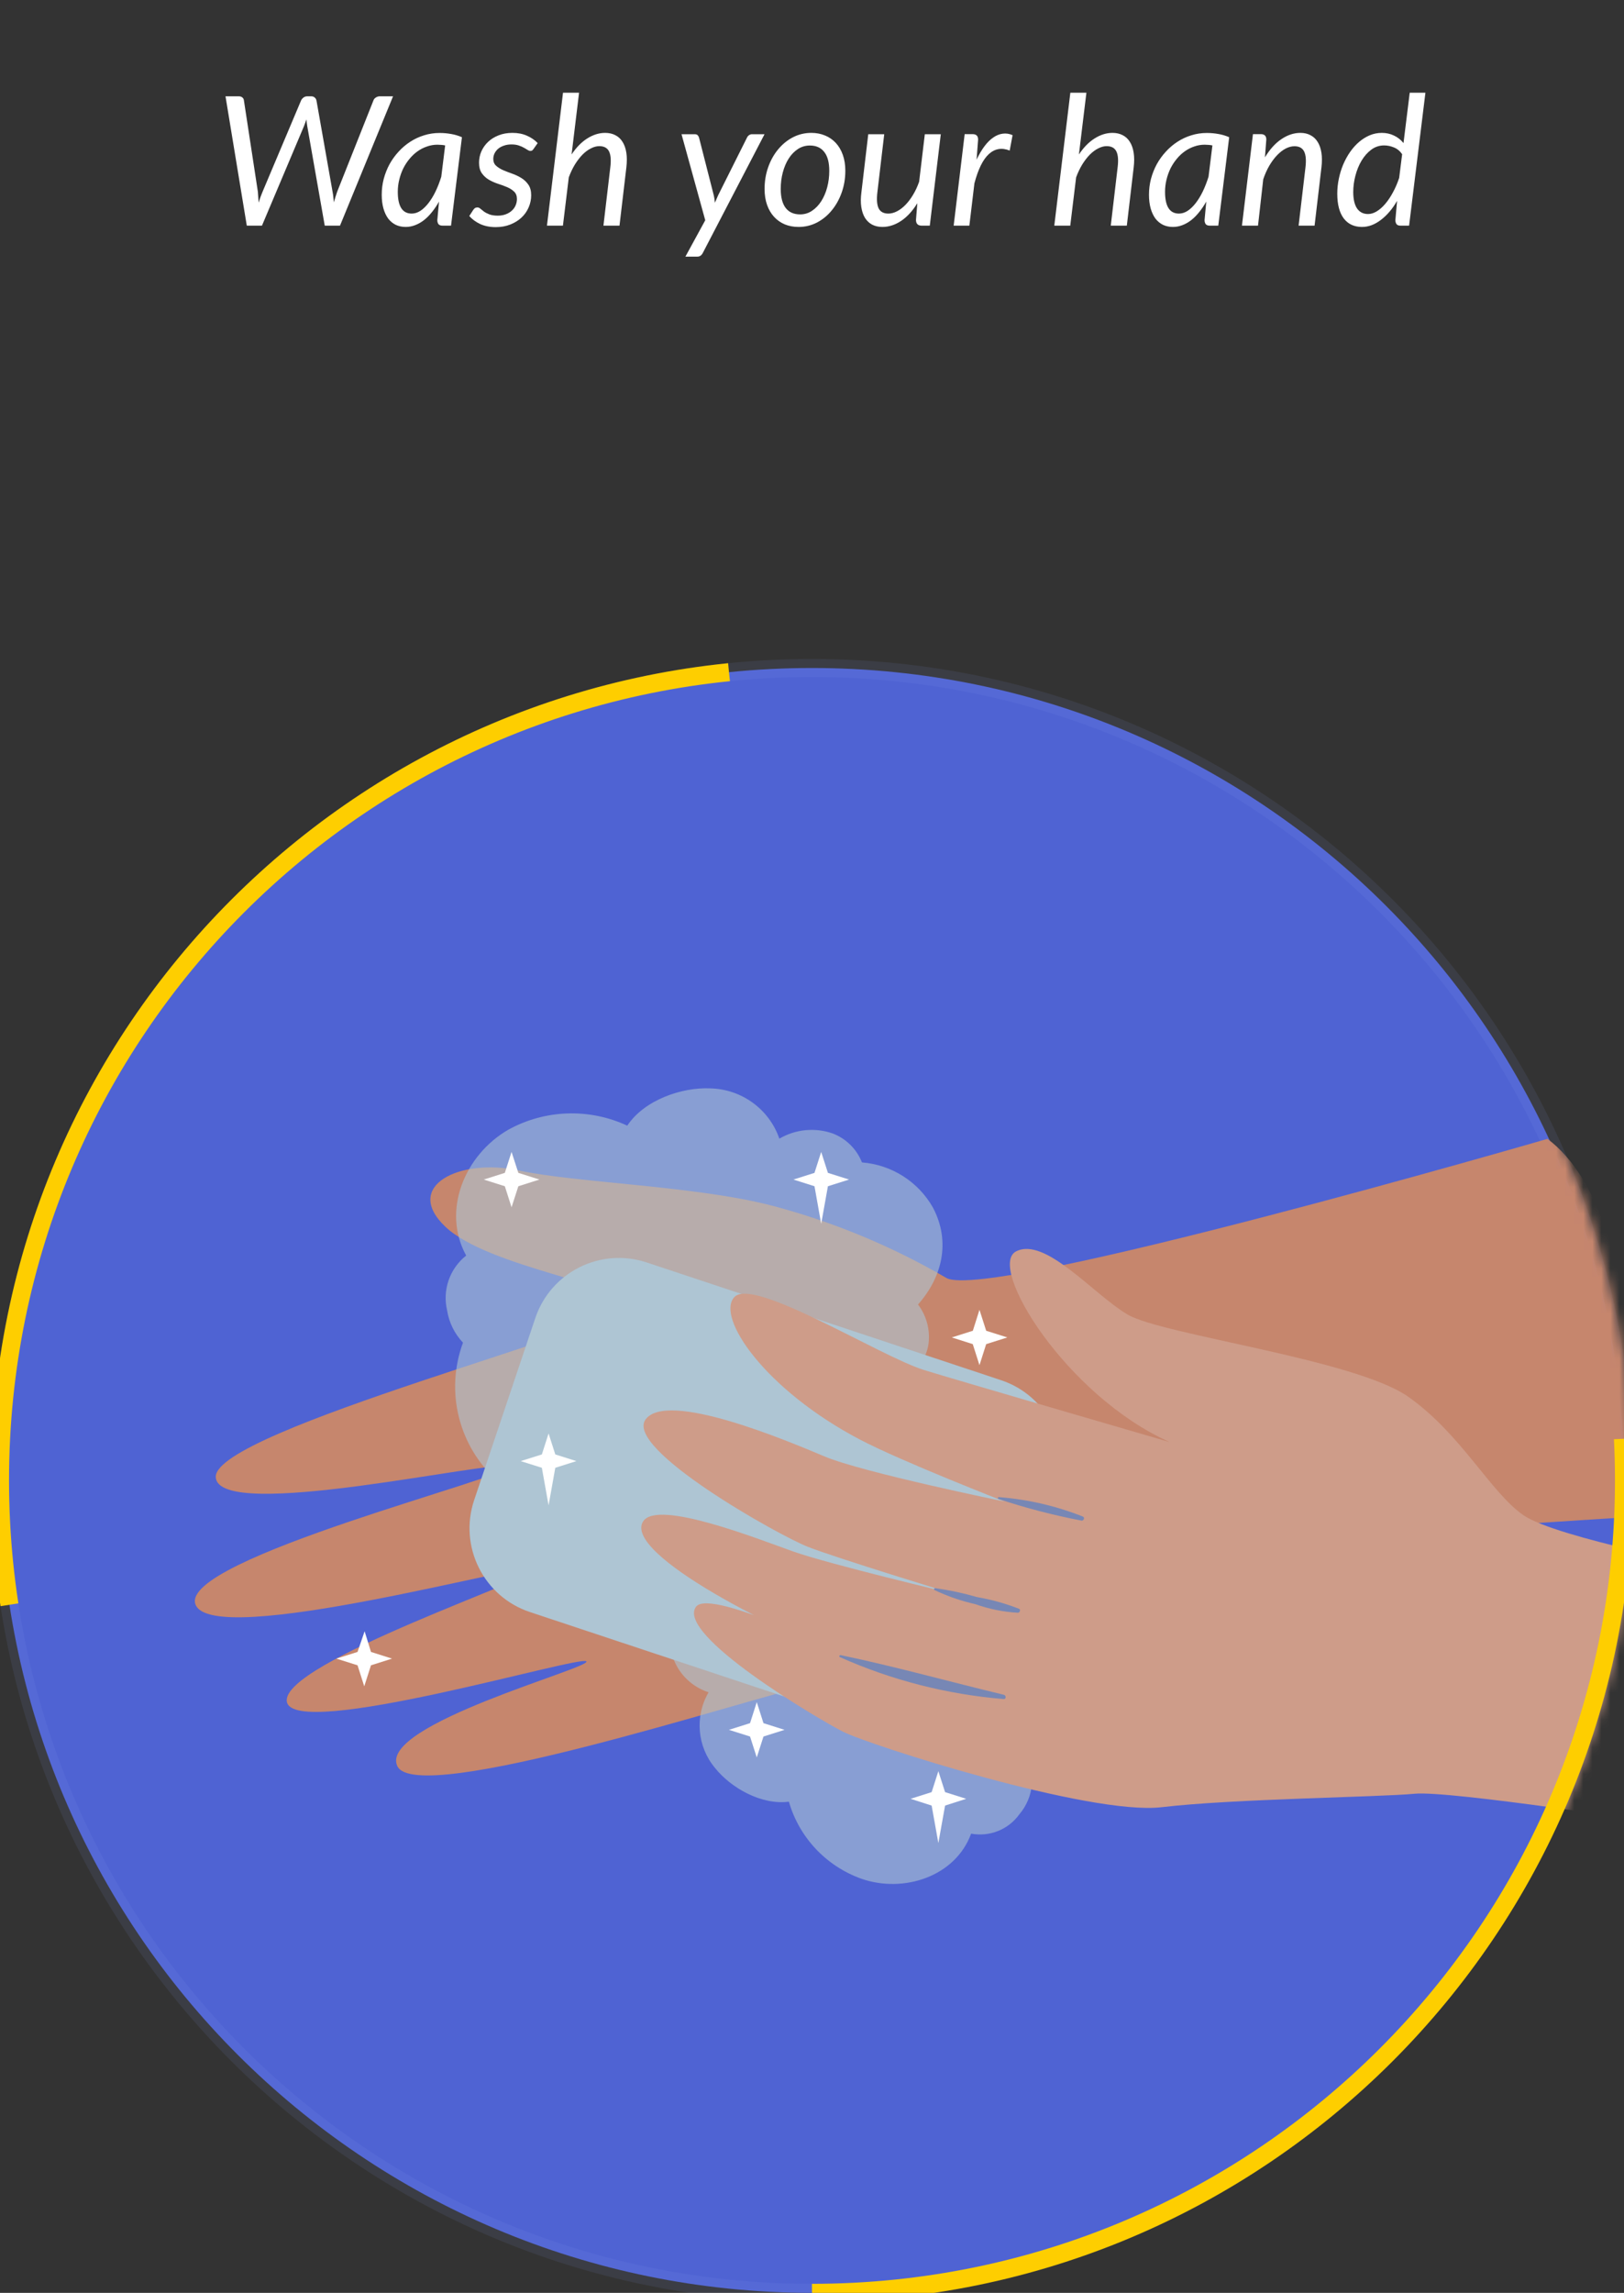<svg width="180" height="254" viewBox="0 0 180 254" fill="none" xmlns="http://www.w3.org/2000/svg">
<rect x="0" y="0" width="180" height="254" fill="#333333" stroke="none"/>
<g clip-path="url(#clip0)">
<path fill-rule="evenodd" clip-rule="evenodd" d="M90 254C139.706 254 180 213.706 180 164C180 114.294 139.706 74 90 74C40.294 74 0 114.294 0 164C0 213.706 40.294 254 90 254Z" fill="#4F63D3" stroke="#8FA1F5" stroke-opacity="0.097" stroke-width="2"/>
<mask id="mask0" mask-type="alpha" maskUnits="userSpaceOnUse" x="-1" y="73" width="182" height="182">
<path fill-rule="evenodd" clip-rule="evenodd" d="M90 254C139.706 254 180 213.706 180 164C180 114.294 139.706 74 90 74C40.294 74 0 114.294 0 164C0 213.706 40.294 254 90 254Z" fill="white" stroke="white" stroke-width="2"/>
</mask>
<g mask="url(#mask0)">
<path d="M171.52 126.16C171.52 126.16 109.608 144.16 104.911 141.58C98.881 138.064 92.402 135.373 85.648 133.58C77.068 131.34 63.991 131.06 57.483 129.66C50.975 128.26 44.588 131.37 49.366 135.9C54.144 140.43 69.484 142.38 69.484 144.61C69.484 146.84 23.776 158.45 23.917 163.61C24.058 168.77 55.27 161.51 56.256 162.49C57.242 163.47 19.833 172.69 21.664 177.73C23.495 182.77 58.932 172.83 59.636 173.67C60.34 174.51 31.059 184.18 31.793 188.51C32.527 192.84 64.273 183.34 64.987 184.04C65.701 184.74 41.922 191.04 44.035 195.64C46.147 200.24 82.701 188.23 89.873 186.64C97.045 185.05 108.301 180.49 111.67 176.15C115.04 171.81 181.287 168.03 181.287 168.03C181.287 168.03 183.51 135.16 171.52 126.16Z" fill="#C6866D"/>
<path opacity="0.6" d="M51.669 139.09C48.923 134.09 51.529 127.92 56.337 125.15C60.405 122.904 65.31 122.737 69.524 124.7C71.405 121.86 75.559 120.42 78.748 120.57C82.213 120.659 85.257 122.88 86.382 126.14C88.168 125.091 90.329 124.879 92.287 125.56C93.776 126.128 94.955 127.294 95.536 128.77C98.831 129.032 101.78 130.906 103.402 133.77C105.414 137.58 104.408 141.52 101.752 144.51C102.689 145.749 103.107 147.301 102.919 148.84C102.68 150.646 101.415 152.153 99.67 152.71C101.481 156.71 100.968 161.71 96.723 164.15C93.31 166.002 89.073 165.35 86.382 162.56L86.03 162.35C82.379 166.2 76.756 166.72 73.819 162.84C69.282 168.27 60.712 168.75 55.2 164.12C50.846 160.276 49.306 154.173 51.317 148.74C50.382 147.753 49.769 146.509 49.557 145.17C49.017 142.908 49.84 140.539 51.669 139.09Z" fill="#AEC5D3"/>
<path opacity="0.6" d="M107.637 203.13C105.907 207.87 100.173 209.76 95.486 208.13C91.577 206.737 88.581 203.559 87.439 199.59C84.421 199.99 81.021 198.08 79.241 195.84C77.268 193.471 76.987 190.132 78.537 187.47C76.777 186.9 75.365 185.58 74.684 183.87C74.218 182.557 74.313 181.112 74.945 179.87C73.196 177.519 72.733 174.459 73.708 171.7C75.086 168.09 78.335 166.45 81.946 166.51C82.228 165.157 83.029 163.966 84.18 163.19C85.54 162.293 87.3 162.258 88.696 163.1C90.366 159.53 94.057 156.94 98.151 158.38C101.414 159.55 103.477 162.755 103.181 166.19C103.181 166.31 103.181 166.42 103.241 166.55C107.989 166.73 111.63 170.18 110.725 174.42C117.195 174.49 122.423 179.688 122.494 186.12C122.444 191.281 119.218 195.885 114.366 197.72C114.254 198.922 113.773 200.06 112.988 200.98C111.779 202.674 109.69 203.513 107.637 203.13Z" fill="#AEC5D3"/>
<path d="M58.741 178.584C53.602 176.878 50.828 171.321 52.552 166.188L59.328 146.021C61.044 140.914 66.567 138.157 71.68 139.855L110.953 152.895C116.092 154.602 118.866 160.159 117.141 165.292L110.366 185.458C108.65 190.565 103.126 193.323 98.013 191.625L58.741 178.584Z" fill="#AEC5D3"/>
<path d="M56.699 127.61L57.453 129.93L59.787 130.67L57.453 131.41L56.699 133.74L55.954 131.41L53.621 130.67L55.954 129.93L56.699 127.61Z" fill="white"/>
<path d="M83.878 188.56L84.622 190.89L86.956 191.63L84.622 192.37L83.878 194.69L83.133 192.37L80.79 191.63L83.133 190.89L83.878 188.56Z" fill="white"/>
<path d="M108.562 145.1L109.306 147.42L111.65 148.16L109.306 148.9L108.562 151.23L107.818 148.9L105.494 148.16L107.828 147.42L108.562 145.1Z" fill="white"/>
<path d="M40.413 180.71L41.118 183L43.451 183.74L41.118 184.48L40.373 186.81L39.629 184.48L37.285 183.74L39.629 183L40.413 180.71Z" fill="white"/>
<path d="M60.803 158.8L61.547 161.12L63.881 161.86L61.547 162.6L60.803 166.76L60.058 162.6L57.715 161.86L60.058 161.12L60.803 158.8Z" fill="white"/>
<path d="M104.005 196.21L104.75 198.53L107.093 199.27L104.75 200.02L104.005 204.17L103.261 200.02L100.927 199.27L103.261 198.53L104.005 196.21Z" fill="white"/>
<path d="M91.019 127.61L91.764 129.93L94.108 130.67L91.764 131.41L91.019 135.57L90.275 131.41L87.942 130.67L90.275 129.93L91.019 127.61Z" fill="white"/>
<path d="M184.567 202.06C184.567 202.06 194.505 191.25 190.381 173.73C190.381 173.73 172.516 170.37 168.865 167.86C165.213 165.35 161.964 158.86 156.07 154.72C150.175 150.58 128.79 147.87 124.988 145.63C121.186 143.39 115.855 136.96 112.616 138.63C109.377 140.3 118.098 154.58 129.635 159.75C129.635 159.75 105.253 152.66 102.356 151.75C97.387 150.16 83.516 141.45 81.403 143.68C79.291 145.91 84.823 153.98 95.325 159.48C99.982 161.92 111.348 166.34 111.348 166.34C111.348 166.34 95.606 163.12 91.382 161.34C87.157 159.56 73.95 154 71.556 157.24C69.162 160.48 86.322 170.1 89.551 171.36C92.78 172.62 105.585 176.53 105.585 176.53C105.585 176.53 91.854 173.27 87.911 171.87C83.968 170.47 72.924 166.09 71.294 168.52C68.91 172.13 86.845 181.14 95.003 183.94C95.003 183.94 78.758 175.78 77.138 178C74.895 181.08 90.496 190.33 93.403 191.82C96.31 193.31 120.784 201.14 128.75 200.2C136.717 199.26 152.891 199.09 156.784 198.71C160.677 198.33 184.567 202.06 184.567 202.06Z" fill="#CE9C89"/>
<path d="M111.278 187.75C105.243 186.3 99.207 184.61 93.172 183.35C93.051 183.35 92.951 183.51 93.082 183.57C98.828 186.133 104.971 187.705 111.248 188.22C111.529 188.25 111.529 187.82 111.278 187.75Z" fill="#7787B5"/>
<path d="M112.948 178.22C111.453 177.636 109.903 177.203 108.321 176.93C106.787 176.487 105.224 176.153 103.643 175.93C103.591 175.933 103.547 175.968 103.533 176.018C103.519 176.068 103.539 176.121 103.583 176.15C105.029 176.834 106.547 177.357 108.109 177.71C109.631 178.251 111.223 178.571 112.837 178.66C113.038 178.63 113.159 178.32 112.948 178.22Z" fill="#7787B5"/>
<path d="M120.019 168C117.044 166.823 113.907 166.098 110.715 165.85C110.574 165.85 110.554 166.04 110.715 166.07C113.71 167.062 116.768 167.857 119.868 168.45C120.079 168.5 120.301 168.13 120.019 168Z" fill="#7787B5"/>
</g>
<path fill-rule="evenodd" clip-rule="evenodd" d="M90 254C139.706 254 180 213.706 180 164C180 114.294 139.706 74 90 74C40.294 74 0 114.294 0 164C0 213.706 40.294 254 90 254Z" stroke="#FECE00" stroke-width="2" stroke-dasharray="146"/>
<path d="M43.564 10.67L37.684 25H35.994L34.054 13.97C34.041 13.863 34.024 13.747 34.004 13.62C33.991 13.493 33.977 13.363 33.964 13.23C33.917 13.363 33.871 13.493 33.824 13.62C33.778 13.747 33.734 13.863 33.694 13.97L29.034 25H27.354L24.994 10.67H26.464C26.631 10.67 26.764 10.713 26.864 10.8C26.964 10.88 27.021 10.987 27.034 11.12L28.584 21.26C28.598 21.433 28.611 21.623 28.624 21.83C28.637 22.03 28.651 22.237 28.664 22.45C28.738 22.23 28.808 22.02 28.874 21.82C28.948 21.62 29.021 21.433 29.094 21.26L33.374 11.12C33.428 11.007 33.514 10.903 33.634 10.81C33.754 10.717 33.894 10.67 34.054 10.67H34.484C34.651 10.67 34.781 10.713 34.874 10.8C34.974 10.88 35.041 10.987 35.074 11.12L36.864 21.26C36.898 21.433 36.924 21.617 36.944 21.81C36.964 22.003 36.984 22.207 37.004 22.42C37.064 22.207 37.124 22.003 37.184 21.81C37.244 21.617 37.304 21.433 37.364 21.26L41.394 11.12C41.428 11.007 41.511 10.903 41.644 10.81C41.784 10.717 41.934 10.67 42.094 10.67H43.564ZM49.34 16.11C49.194 16.077 49.047 16.057 48.901 16.05C48.761 16.037 48.62 16.03 48.48 16.03C48.081 16.03 47.694 16.097 47.321 16.23C46.947 16.357 46.597 16.537 46.27 16.77C45.944 17.003 45.647 17.283 45.38 17.61C45.114 17.93 44.884 18.283 44.691 18.67C44.504 19.057 44.357 19.47 44.251 19.91C44.144 20.343 44.09 20.79 44.09 21.25C44.09 22.857 44.604 23.66 45.63 23.66C45.957 23.66 46.277 23.56 46.59 23.36C46.904 23.153 47.2 22.87 47.48 22.51C47.767 22.143 48.031 21.713 48.27 21.22C48.511 20.72 48.724 20.173 48.91 19.58L49.34 16.11ZM48.66 22.33C48.42 22.757 48.16 23.143 47.88 23.49C47.607 23.837 47.314 24.133 47.001 24.38C46.694 24.62 46.367 24.807 46.02 24.94C45.681 25.073 45.327 25.14 44.961 25.14C44.56 25.14 44.197 25.063 43.87 24.91C43.544 24.75 43.264 24.52 43.031 24.22C42.804 23.913 42.627 23.54 42.501 23.1C42.374 22.653 42.31 22.143 42.31 21.57C42.31 20.97 42.384 20.387 42.531 19.82C42.684 19.247 42.897 18.707 43.17 18.2C43.45 17.693 43.784 17.23 44.17 16.81C44.557 16.383 44.987 16.017 45.461 15.71C45.941 15.397 46.454 15.157 47.001 14.99C47.547 14.817 48.12 14.73 48.721 14.73C49.154 14.73 49.574 14.767 49.98 14.84C50.394 14.907 50.8 15.027 51.2 15.2L49.99 25H49.071C48.837 25 48.677 24.94 48.59 24.82C48.511 24.7 48.471 24.553 48.471 24.38L48.66 22.33ZM59.145 16.49C59.092 16.57 59.039 16.63 58.985 16.67C58.932 16.703 58.865 16.72 58.785 16.72C58.692 16.72 58.589 16.683 58.475 16.61C58.369 16.537 58.235 16.457 58.075 16.37C57.922 16.277 57.732 16.193 57.505 16.12C57.279 16.04 57.005 16 56.685 16C56.385 16 56.112 16.043 55.865 16.13C55.619 16.21 55.405 16.323 55.225 16.47C55.052 16.617 54.915 16.79 54.815 16.99C54.722 17.183 54.675 17.39 54.675 17.61C54.675 17.923 54.779 18.173 54.985 18.36C55.192 18.547 55.452 18.71 55.765 18.85C56.079 18.983 56.415 19.113 56.775 19.24C57.135 19.367 57.472 19.527 57.785 19.72C58.099 19.913 58.359 20.16 58.565 20.46C58.772 20.76 58.875 21.15 58.875 21.63C58.875 22.097 58.782 22.543 58.595 22.97C58.415 23.397 58.152 23.773 57.805 24.1C57.465 24.42 57.052 24.677 56.565 24.87C56.085 25.063 55.545 25.16 54.945 25.16C54.299 25.16 53.725 25.047 53.225 24.82C52.732 24.587 52.329 24.29 52.015 23.93L52.455 23.25C52.515 23.163 52.579 23.097 52.645 23.05C52.719 23.003 52.812 22.98 52.925 22.98C53.032 22.98 53.139 23.027 53.245 23.12C53.352 23.213 53.485 23.32 53.645 23.44C53.805 23.553 54.005 23.657 54.245 23.75C54.492 23.843 54.802 23.89 55.175 23.89C55.502 23.89 55.795 23.84 56.055 23.74C56.322 23.64 56.545 23.507 56.725 23.34C56.912 23.173 57.052 22.98 57.145 22.76C57.245 22.533 57.295 22.293 57.295 22.04C57.295 21.7 57.192 21.43 56.985 21.23C56.779 21.03 56.519 20.863 56.205 20.73C55.892 20.597 55.555 20.473 55.195 20.36C54.835 20.24 54.499 20.09 54.185 19.91C53.872 19.723 53.612 19.483 53.405 19.19C53.199 18.897 53.095 18.507 53.095 18.02C53.095 17.593 53.179 17.183 53.345 16.79C53.519 16.39 53.765 16.037 54.085 15.73C54.405 15.423 54.792 15.18 55.245 15C55.705 14.813 56.222 14.72 56.795 14.72C57.402 14.72 57.935 14.823 58.395 15.03C58.862 15.23 59.262 15.503 59.595 15.85L59.145 16.49ZM63.353 17.11C63.88 16.323 64.463 15.73 65.103 15.33C65.75 14.923 66.406 14.72 67.073 14.72C67.507 14.72 67.886 14.807 68.213 14.98C68.54 15.147 68.803 15.393 69.003 15.72C69.21 16.047 69.35 16.45 69.423 16.93C69.496 17.403 69.496 17.943 69.423 18.55L68.663 25H66.883L67.643 18.55C67.743 17.75 67.697 17.157 67.503 16.77C67.31 16.383 66.95 16.19 66.423 16.19C66.123 16.19 65.813 16.273 65.493 16.44C65.173 16.6 64.863 16.83 64.563 17.13C64.27 17.43 63.99 17.793 63.723 18.22C63.463 18.647 63.236 19.123 63.043 19.65L62.393 25H60.623L62.403 10.27H64.183L63.353 17.11ZM84.738 14.87L77.898 28.02C77.825 28.16 77.738 28.263 77.638 28.33C77.545 28.397 77.425 28.43 77.278 28.43H75.968L78.168 24.4L75.538 14.87H77.008C77.155 14.87 77.262 14.907 77.328 14.98C77.395 15.047 77.445 15.133 77.478 15.24L79.108 21.62C79.142 21.76 79.168 21.9 79.188 22.04C79.208 22.18 79.225 22.32 79.238 22.46C79.298 22.32 79.358 22.18 79.418 22.04C79.478 21.893 79.542 21.75 79.608 21.61L82.808 15.22C82.862 15.113 82.935 15.03 83.028 14.97C83.128 14.903 83.228 14.87 83.328 14.87H84.738ZM88.684 23.75C89.171 23.75 89.611 23.617 90.004 23.35C90.404 23.083 90.744 22.73 91.024 22.29C91.311 21.843 91.531 21.33 91.684 20.75C91.838 20.17 91.914 19.563 91.914 18.93C91.914 17.997 91.728 17.297 91.354 16.83C90.988 16.357 90.458 16.12 89.764 16.12C89.271 16.12 88.824 16.253 88.424 16.52C88.031 16.78 87.694 17.13 87.414 17.57C87.134 18.01 86.918 18.52 86.764 19.1C86.611 19.68 86.534 20.287 86.534 20.92C86.534 21.853 86.718 22.56 87.084 23.04C87.451 23.513 87.984 23.75 88.684 23.75ZM88.514 25.14C87.961 25.14 87.454 25.047 86.994 24.86C86.534 24.667 86.138 24.39 85.804 24.03C85.471 23.67 85.211 23.23 85.024 22.71C84.838 22.19 84.744 21.597 84.744 20.93C84.744 20.077 84.878 19.273 85.144 18.52C85.411 17.767 85.778 17.11 86.244 16.55C86.711 15.983 87.258 15.537 87.884 15.21C88.518 14.883 89.198 14.72 89.924 14.72C90.478 14.72 90.984 14.817 91.444 15.01C91.904 15.197 92.301 15.47 92.634 15.83C92.968 16.19 93.228 16.63 93.414 17.15C93.601 17.67 93.694 18.26 93.694 18.92C93.694 19.767 93.561 20.567 93.294 21.32C93.028 22.073 92.661 22.733 92.194 23.3C91.734 23.867 91.188 24.317 90.554 24.65C89.921 24.977 89.241 25.14 88.514 25.14ZM104.275 14.87L103.055 25H102.175C101.742 25 101.525 24.787 101.525 24.36L101.675 22.51C101.142 23.377 100.539 24.033 99.865 24.48C99.199 24.92 98.512 25.14 97.805 25.14C97.379 25.14 97.002 25.057 96.675 24.89C96.349 24.717 96.082 24.467 95.875 24.14C95.675 23.813 95.539 23.413 95.465 22.94C95.392 22.467 95.395 21.923 95.475 21.31L96.235 14.87H98.005L97.245 21.31C97.152 22.103 97.199 22.693 97.385 23.08C97.579 23.467 97.939 23.66 98.465 23.66C98.772 23.66 99.089 23.577 99.415 23.41C99.742 23.243 100.055 23.007 100.355 22.7C100.655 22.393 100.935 22.023 101.195 21.59C101.462 21.15 101.689 20.663 101.875 20.13L102.505 14.87H104.275ZM108.241 17.69C108.508 17.123 108.795 16.633 109.101 16.22C109.415 15.8 109.741 15.473 110.081 15.24C110.421 15 110.771 14.857 111.131 14.81C111.491 14.757 111.858 14.81 112.231 14.97L111.911 16.68C111.045 16.333 110.278 16.46 109.611 17.06C108.951 17.66 108.415 18.743 108.001 20.31L107.441 25H105.701L106.921 14.86H107.801C108.208 14.86 108.411 15.06 108.411 15.46L108.241 17.69ZM119.584 17.11C120.11 16.323 120.694 15.73 121.334 15.33C121.98 14.923 122.637 14.72 123.304 14.72C123.737 14.72 124.117 14.807 124.444 14.98C124.77 15.147 125.034 15.393 125.234 15.72C125.44 16.047 125.58 16.45 125.654 16.93C125.727 17.403 125.727 17.943 125.654 18.55L124.894 25H123.114L123.874 18.55C123.974 17.75 123.927 17.157 123.734 16.77C123.54 16.383 123.18 16.19 122.654 16.19C122.354 16.19 122.044 16.273 121.724 16.44C121.404 16.6 121.094 16.83 120.794 17.13C120.5 17.43 120.22 17.793 119.954 18.22C119.694 18.647 119.467 19.123 119.274 19.65L118.624 25H116.854L118.634 10.27H120.414L119.584 17.11ZM134.38 16.11C134.233 16.077 134.086 16.057 133.94 16.05C133.8 16.037 133.66 16.03 133.52 16.03C133.12 16.03 132.733 16.097 132.36 16.23C131.986 16.357 131.636 16.537 131.31 16.77C130.983 17.003 130.686 17.283 130.42 17.61C130.153 17.93 129.923 18.283 129.73 18.67C129.543 19.057 129.396 19.47 129.29 19.91C129.183 20.343 129.13 20.79 129.13 21.25C129.13 22.857 129.643 23.66 130.67 23.66C130.996 23.66 131.316 23.56 131.63 23.36C131.943 23.153 132.24 22.87 132.52 22.51C132.806 22.143 133.07 21.713 133.31 21.22C133.55 20.72 133.763 20.173 133.95 19.58L134.38 16.11ZM133.7 22.33C133.46 22.757 133.2 23.143 132.92 23.49C132.646 23.837 132.353 24.133 132.04 24.38C131.733 24.62 131.406 24.807 131.06 24.94C130.72 25.073 130.366 25.14 130 25.14C129.6 25.14 129.236 25.063 128.91 24.91C128.583 24.75 128.303 24.52 128.07 24.22C127.843 23.913 127.666 23.54 127.54 23.1C127.413 22.653 127.35 22.143 127.35 21.57C127.35 20.97 127.423 20.387 127.57 19.82C127.723 19.247 127.936 18.707 128.21 18.2C128.49 17.693 128.823 17.23 129.21 16.81C129.596 16.383 130.026 16.017 130.5 15.71C130.98 15.397 131.493 15.157 132.04 14.99C132.586 14.817 133.16 14.73 133.76 14.73C134.193 14.73 134.613 14.767 135.02 14.84C135.433 14.907 135.84 15.027 136.24 15.2L135.03 25H134.11C133.876 25 133.716 24.94 133.63 24.82C133.55 24.7 133.51 24.553 133.51 24.38L133.7 22.33ZM140.204 17.43C140.744 16.537 141.354 15.863 142.034 15.41C142.714 14.95 143.414 14.72 144.134 14.72C144.561 14.72 144.934 14.807 145.254 14.98C145.581 15.147 145.844 15.393 146.044 15.72C146.251 16.047 146.391 16.45 146.464 16.93C146.538 17.403 146.538 17.943 146.464 18.55L145.704 25H143.934L144.694 18.55C144.788 17.75 144.738 17.16 144.544 16.78C144.351 16.393 143.994 16.2 143.474 16.2C143.154 16.2 142.828 16.287 142.494 16.46C142.168 16.633 141.851 16.88 141.544 17.2C141.238 17.52 140.951 17.907 140.684 18.36C140.424 18.807 140.201 19.307 140.014 19.86L139.434 25H137.654L138.874 14.86H139.754C140.154 14.86 140.354 15.06 140.354 15.46L140.204 17.43ZM155.41 17.08C155.157 16.72 154.85 16.47 154.49 16.33C154.137 16.183 153.777 16.11 153.41 16.11C152.883 16.11 152.41 16.267 151.99 16.58C151.57 16.893 151.21 17.3 150.91 17.8C150.617 18.293 150.39 18.847 150.23 19.46C150.07 20.073 149.99 20.677 149.99 21.27C149.99 22.063 150.13 22.67 150.41 23.09C150.697 23.503 151.103 23.71 151.63 23.71C151.95 23.71 152.273 23.61 152.6 23.41C152.927 23.21 153.24 22.933 153.54 22.58C153.847 22.22 154.13 21.797 154.39 21.31C154.657 20.823 154.887 20.29 155.08 19.71L155.41 17.08ZM157.99 10.27L156.18 25H155.25C155.017 25 154.86 24.94 154.78 24.82C154.7 24.7 154.66 24.553 154.66 24.38L154.85 22.25C154.597 22.69 154.32 23.087 154.02 23.44C153.72 23.793 153.403 24.097 153.07 24.35C152.743 24.603 152.4 24.8 152.04 24.94C151.687 25.073 151.327 25.14 150.96 25.14C150.093 25.14 149.42 24.827 148.94 24.2C148.46 23.567 148.22 22.65 148.22 21.45C148.22 20.903 148.277 20.357 148.39 19.81C148.503 19.263 148.663 18.74 148.87 18.24C149.083 17.74 149.337 17.277 149.63 16.85C149.93 16.417 150.263 16.043 150.63 15.73C150.997 15.417 151.39 15.17 151.81 14.99C152.237 14.81 152.683 14.72 153.15 14.72C153.65 14.72 154.103 14.82 154.51 15.02C154.923 15.213 155.273 15.49 155.56 15.85L156.25 10.27H157.99Z" fill="white"/>
</g>
<defs>
<clipPath id="clip0">
<rect width="180" height="254" fill="white"/>
</clipPath>
</defs>
</svg>
